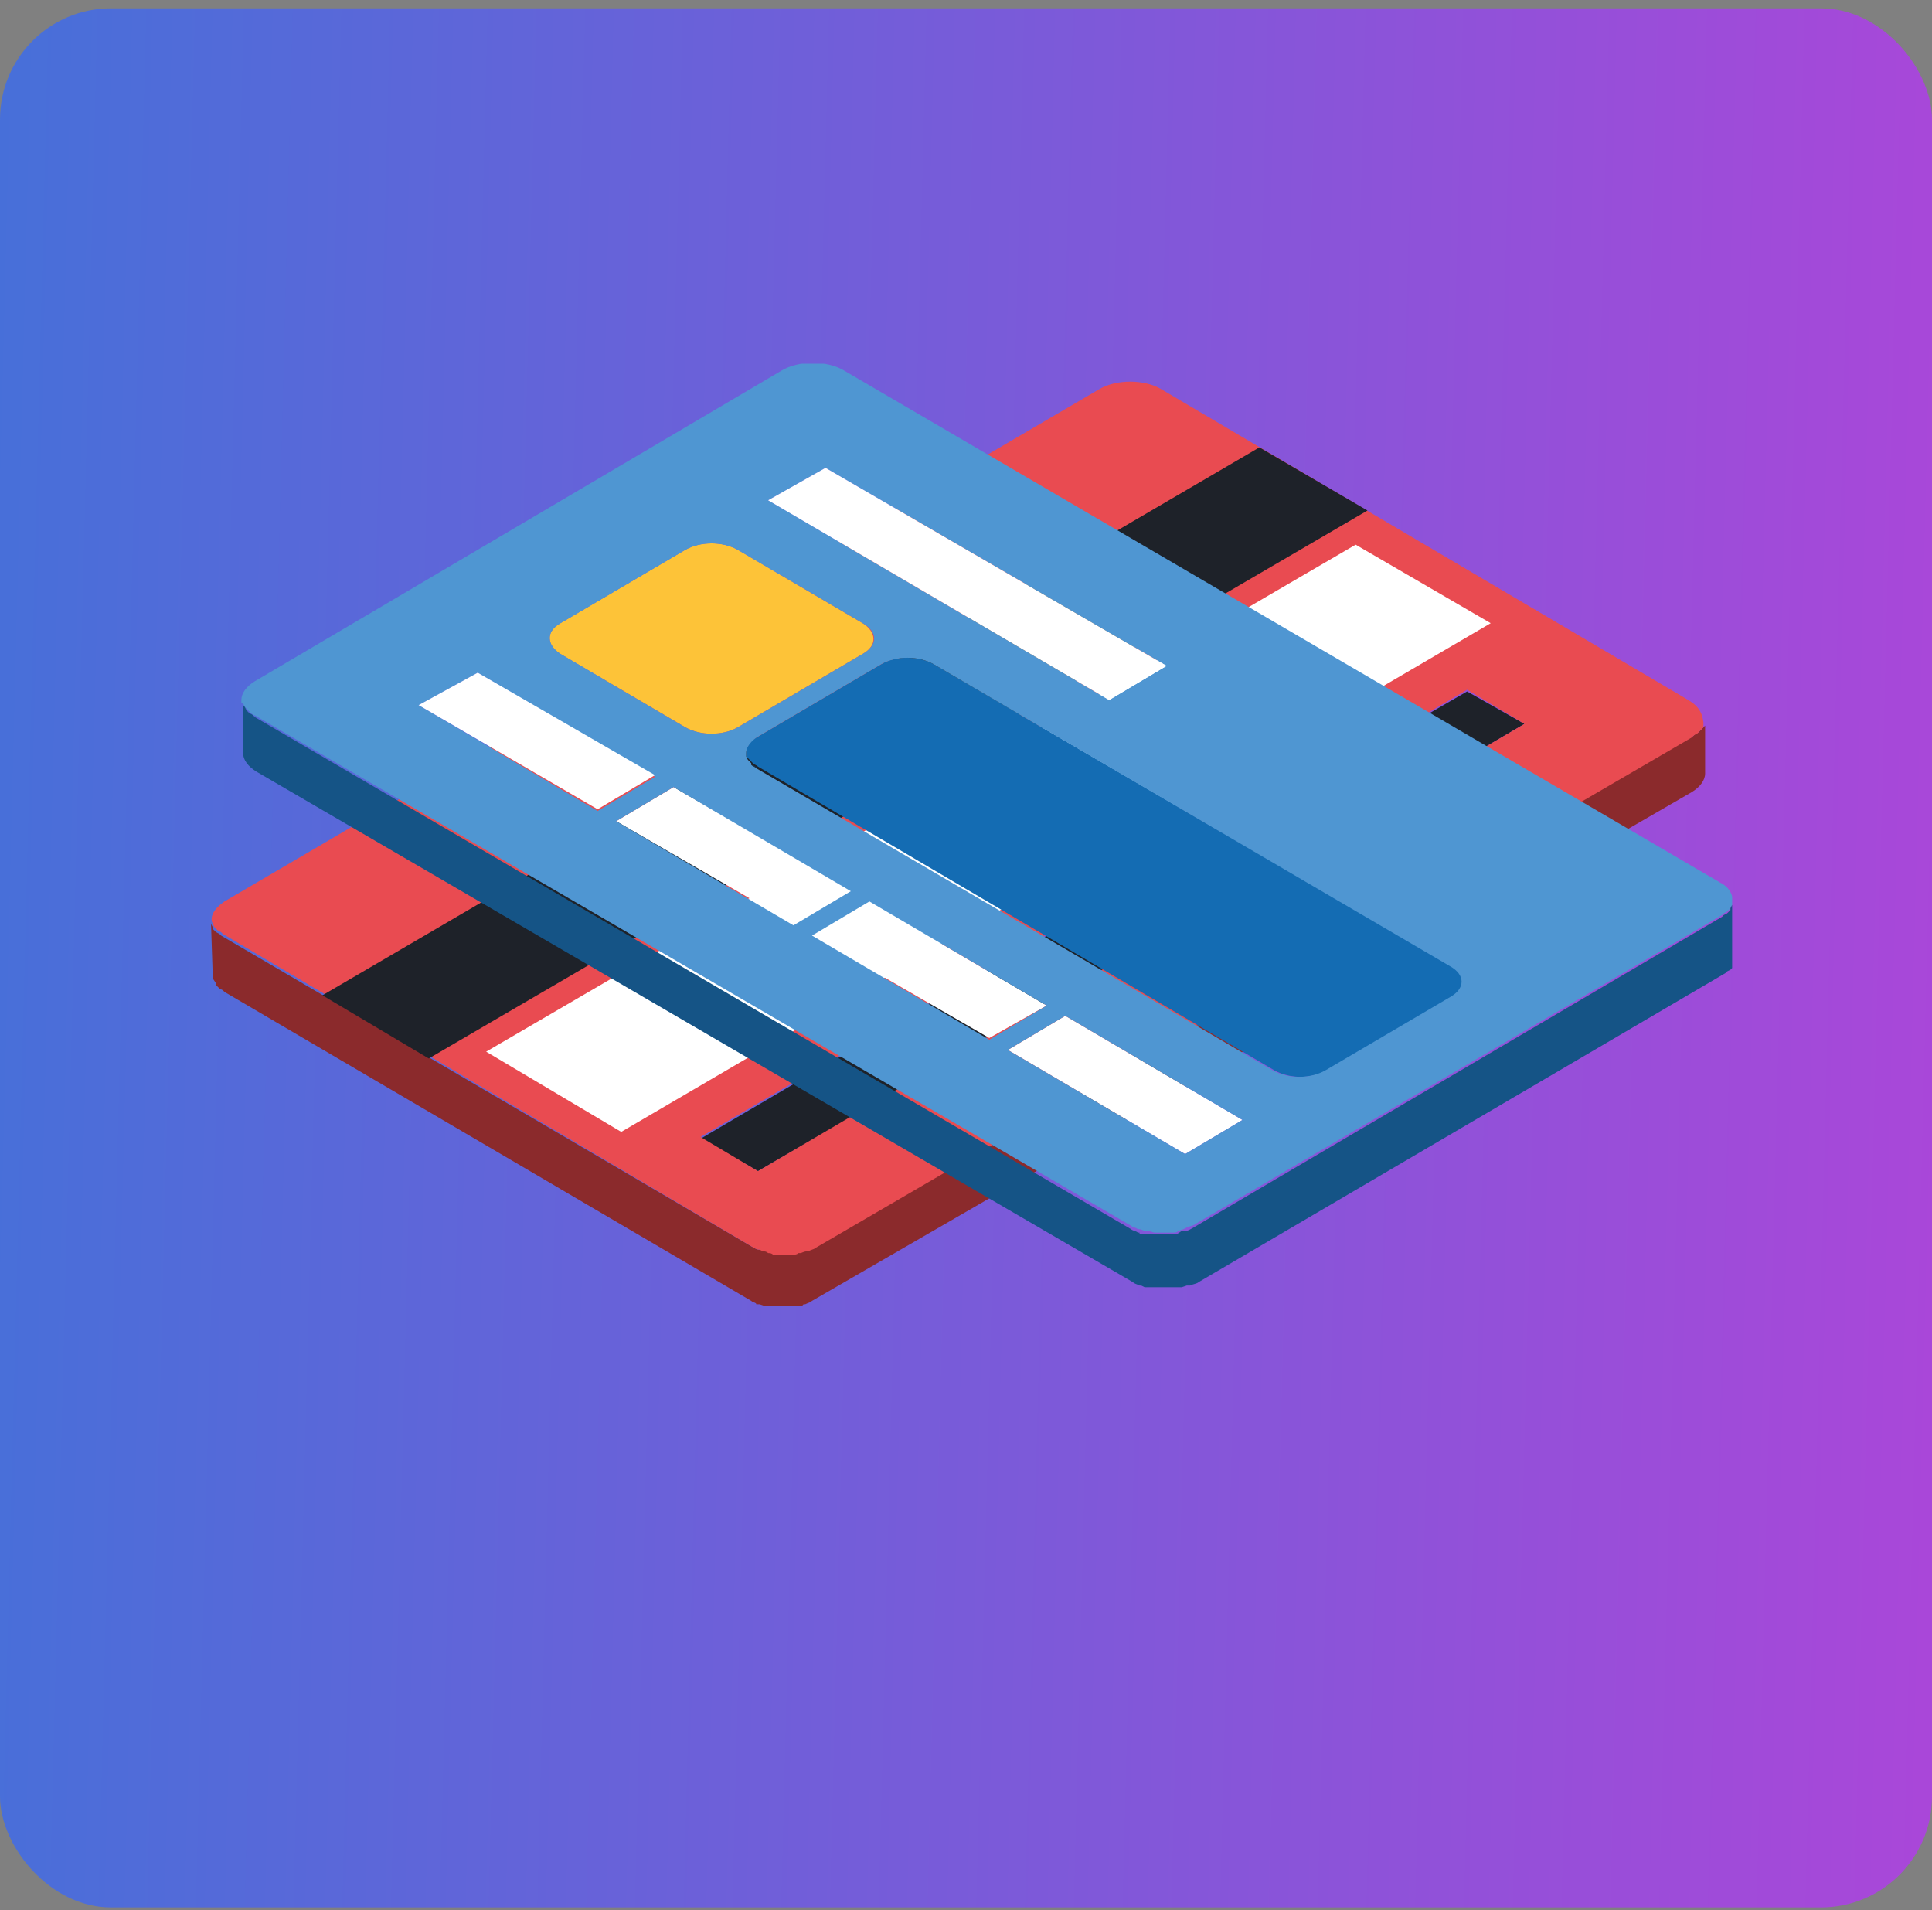 <svg width="174" height="172" viewBox="0 0 174 172" fill="none" xmlns="http://www.w3.org/2000/svg">
<rect x="0" y="0" width="174" height="172" fill="#808080" stroke="none"/>
<rect y="0.751" width="174" height="171" rx="10" fill="url(#paint0_linear_1801_301)"/>
<g clip-path="url(#clip0_1801_301)">
<path d="M103.693 84.857L98.523 81.783L114.489 72.561L119.659 75.481L103.693 84.857Z" fill="#1E2229"/>
<path d="M85.904 95.156L80.734 92.082L96.7 82.859L101.87 85.933L85.904 95.156Z" fill="#1E2229"/>
<path d="M84.232 96.232L68.266 105.454L63.096 102.534L79.062 93.157L84.232 96.232Z" fill="#1E2229"/>
<path d="M121.331 74.559L116.162 71.485L132.127 62.262L137.297 65.183L121.331 74.559Z" fill="#1E2229"/>
<path d="M19 83.013V83.167L19.152 83.474V83.628L19.456 83.935L19.76 84.089L19.912 84.243L67.657 112.217C67.961 112.371 68.113 112.525 68.417 112.525H68.569H68.721C68.874 112.525 69.025 112.525 69.178 112.678H69.33H69.634H69.786C69.938 112.678 70.09 112.678 70.242 112.678H70.394H70.546H70.698H71.154H71.306H71.458H71.61H72.067H72.219H72.371H72.523L72.827 112.525H72.979C73.131 112.371 73.435 112.371 73.587 112.217L152.503 66.259C152.655 66.105 152.807 65.951 152.959 65.951L153.111 65.798L153.263 65.644L153.415 65.49L153.567 65.337V65.183V64.876V69.64C153.567 70.255 153.111 70.87 152.351 71.331L73.131 117.136C72.979 117.29 72.827 117.29 72.523 117.443H72.371L72.219 117.597H72.067H71.915H71.763H71.306H71.154H71.002H70.85H70.394H70.242H70.09H69.938C69.786 117.597 69.634 117.597 69.482 117.597H69.33H69.025H68.874L68.417 117.443H68.265H68.113C68.113 117.29 67.809 117.29 67.657 117.136L20.216 89.315L20.064 89.161L19.76 89.007L19.456 88.7V88.546L19.152 88.085V87.778V87.624L19 83.013V82.859V83.013Z" fill="#8B2A2C"/>
<path d="M121.332 74.559L116.162 71.485L132.128 62.109L137.297 65.183L121.332 74.559ZM103.694 84.857L98.524 81.783L114.489 72.407L119.659 75.481L103.694 84.857ZM85.903 95.156L80.734 92.082L96.699 82.705L101.869 85.779L85.903 95.156ZM68.265 105.454L63.095 102.38L79.061 93.004L84.231 96.078L68.265 105.454ZM152.046 63.031L104.606 35.056C103.085 34.134 100.5 34.134 98.98 35.056L20.216 81.168C19.304 81.783 18.848 82.552 19.152 83.166L19.304 83.474L19.608 83.781L19.912 83.935L20.064 84.089L67.657 112.217C67.961 112.371 68.113 112.525 68.417 112.525L68.721 112.678C68.873 112.678 69.025 112.678 69.177 112.832C69.329 112.832 69.482 112.832 69.634 112.986H69.786C69.938 112.986 70.242 112.986 70.394 112.986H70.546C70.698 112.986 71.002 112.986 71.154 112.986H71.306C71.458 112.986 71.762 112.986 71.914 112.832H72.067C72.219 112.832 72.371 112.678 72.675 112.678H72.827C72.979 112.525 73.283 112.525 73.435 112.371L152.351 66.412C152.503 66.259 152.655 66.105 152.807 66.105L152.959 65.951L153.111 65.798L153.263 65.644L153.415 65.49V65.337V65.029C153.263 63.953 152.807 63.492 152.046 63.031Z" fill="#E94B51"/>
<path d="M55.948 101.919L43.784 94.695L122.092 49.044L134.256 56.114L55.948 101.919Z" fill="white"/>
<path d="M38.615 95.309L29.036 89.622L113.425 40.282L123.157 45.969L38.615 95.309Z" fill="#1E2229"/>
<path d="M50.475 58.881L61.727 65.49C63.096 66.259 65.072 66.259 66.441 65.49L77.693 58.881C79.061 58.112 78.909 56.883 77.693 56.114L66.441 49.505C65.072 48.736 63.096 48.736 61.727 49.505L50.475 56.114C49.107 56.883 49.259 58.112 50.475 58.881Z" fill="#FDC338"/>
<path d="M79.365 59.803L68.114 66.413C67.505 66.72 67.201 67.335 67.201 67.796V67.95V68.103L67.353 68.257L67.505 68.411L67.657 68.564L67.809 68.718C67.961 68.872 68.114 68.872 68.266 69.026L114.794 96.385C116.162 97.154 118.139 97.154 119.507 96.385L130.759 89.776C132.128 89.007 131.976 87.778 130.759 87.009L84.079 59.803C82.711 59.035 80.582 59.035 79.365 59.803Z" fill="#146CB3"/>
<path d="M67.81 68.872C67.962 69.025 68.114 69.025 68.266 69.179C67.962 69.025 67.81 69.025 67.81 68.872Z" fill="#12385B"/>
<path d="M67.505 68.564L67.657 68.718L67.505 68.564Z" fill="#12385B"/>
<path d="M67.201 68.103L67.353 68.411L67.201 68.103Z" fill="#12385B"/>
<path d="M71.459 83.167L76.629 80.093L60.663 70.87L55.493 73.944L71.459 83.167Z" fill="white"/>
<path d="M89.096 93.465L94.266 90.545L78.301 81.168L73.131 84.243L89.096 93.465Z" fill="white"/>
<path d="M90.769 94.541L106.735 103.917L111.904 100.843L95.939 91.467L90.769 94.541Z" fill="white"/>
<path d="M43.025 60.572L58.99 69.948L53.821 73.022L37.703 63.492L43.025 60.572ZM50.475 56.114L61.727 49.505C63.096 48.736 65.073 48.736 66.441 49.505L77.693 56.114C79.061 56.883 79.061 58.112 77.693 58.881L66.441 65.49C65.073 66.259 63.096 66.259 61.727 65.49L50.475 58.881C49.259 58.112 49.107 56.883 50.475 56.114ZM74.348 42.127L105.062 59.957L99.893 63.031L69.178 45.047L74.348 42.127ZM130.607 89.776L119.356 96.385C117.987 97.154 116.01 97.154 114.642 96.385L68.114 69.179C67.962 69.025 67.809 69.025 67.657 68.872V68.718L67.505 68.564L67.353 68.411L67.201 68.103V67.95V67.796C67.201 67.335 67.505 66.874 68.114 66.412L79.365 59.803C80.734 59.035 82.711 59.035 84.079 59.803L130.607 87.009C131.976 87.778 131.976 89.007 130.607 89.776ZM106.735 103.917L90.769 94.541L95.939 91.467L111.905 100.843L106.735 103.917ZM73.131 84.243L78.301 81.168L94.267 90.544L89.097 93.619L73.131 84.243ZM60.663 70.87L76.629 80.246L71.459 83.32L55.493 73.944L60.663 70.87ZM21.889 63.338L22.041 63.646L22.194 63.8L22.346 63.953L22.498 64.107C22.65 64.261 22.802 64.414 22.954 64.414L101.869 110.373C102.021 110.526 102.326 110.526 102.478 110.68H102.63C102.782 110.68 102.934 110.834 103.238 110.834H103.39C103.542 110.834 103.846 110.988 103.998 110.988H104.15C104.302 110.988 104.606 110.988 104.758 110.988H104.91C105.063 110.988 105.367 110.988 105.519 110.988H105.671C105.823 110.988 105.975 110.988 106.127 110.834L106.583 110.68L106.887 110.526C107.191 110.373 107.495 110.373 107.647 110.219L155.088 82.398L155.24 82.244L155.544 82.091L155.848 81.783L156 81.476C156.152 80.707 155.848 79.939 154.936 79.478L76.02 33.365C74.5 32.443 71.915 32.443 70.394 33.365L22.954 61.34C22.194 61.801 21.737 62.416 21.737 63.031V63.338H21.889Z" fill="#4F96D2"/>
<path d="M99.892 63.031L105.062 59.957L74.347 42.127L69.178 45.047L99.892 63.031Z" fill="white"/>
<path d="M53.82 72.868L58.99 69.794L43.024 60.572L37.702 63.492L53.82 72.868Z" fill="white"/>
<path d="M156 81.322V81.476L155.848 81.783V81.937L155.544 82.244L155.24 82.398L155.088 82.552L107.495 110.526C107.191 110.68 107.039 110.834 106.735 110.834H106.583H106.431L105.975 111.141H105.823H105.518H105.366C105.214 111.141 105.062 111.141 104.91 111.141H104.758H104.606H104.454H103.998H103.846H103.694H103.542H103.086H102.934H102.781H102.629V110.988H102.477C102.325 110.834 102.021 110.834 101.869 110.68L22.953 64.568C22.802 64.414 22.649 64.261 22.497 64.261L22.345 64.107L22.193 63.953L22.041 63.646L21.889 63.492V63.338V63.031V67.796C21.889 68.411 22.345 69.026 23.106 69.487L102.021 115.445C102.173 115.599 102.325 115.599 102.629 115.753H102.781L103.086 115.906H103.238H103.39H103.542H103.998H104.15H104.302H104.454H104.91H105.062H105.214H105.366C105.518 115.906 105.671 115.906 105.823 115.906H105.975H106.279H106.431L106.887 115.753H107.039H107.191C107.495 115.599 107.799 115.599 107.951 115.445L155.392 87.624L155.544 87.47L155.848 87.317L156.152 87.009V86.856L156.304 86.702V86.394V86.241L156 81.322V81.168V81.322Z" fill="#155486"/>
</g>
<defs>
<linearGradient id="paint0_linear_1801_301" x1="0" y1="0.751" x2="178.207" y2="5.253" gradientUnits="userSpaceOnUse">
<stop stop-color="#2F69FF" stop-opacity="0.7"/>
<stop offset="1" stop-color="#BC2FFF" stop-opacity="0.7"/>
</linearGradient>
<clipPath id="clip0_1801_301">
<rect width="137" height="85" fill="white" transform="translate(19 32.751)"/>
</clipPath>
</defs>
</svg>
